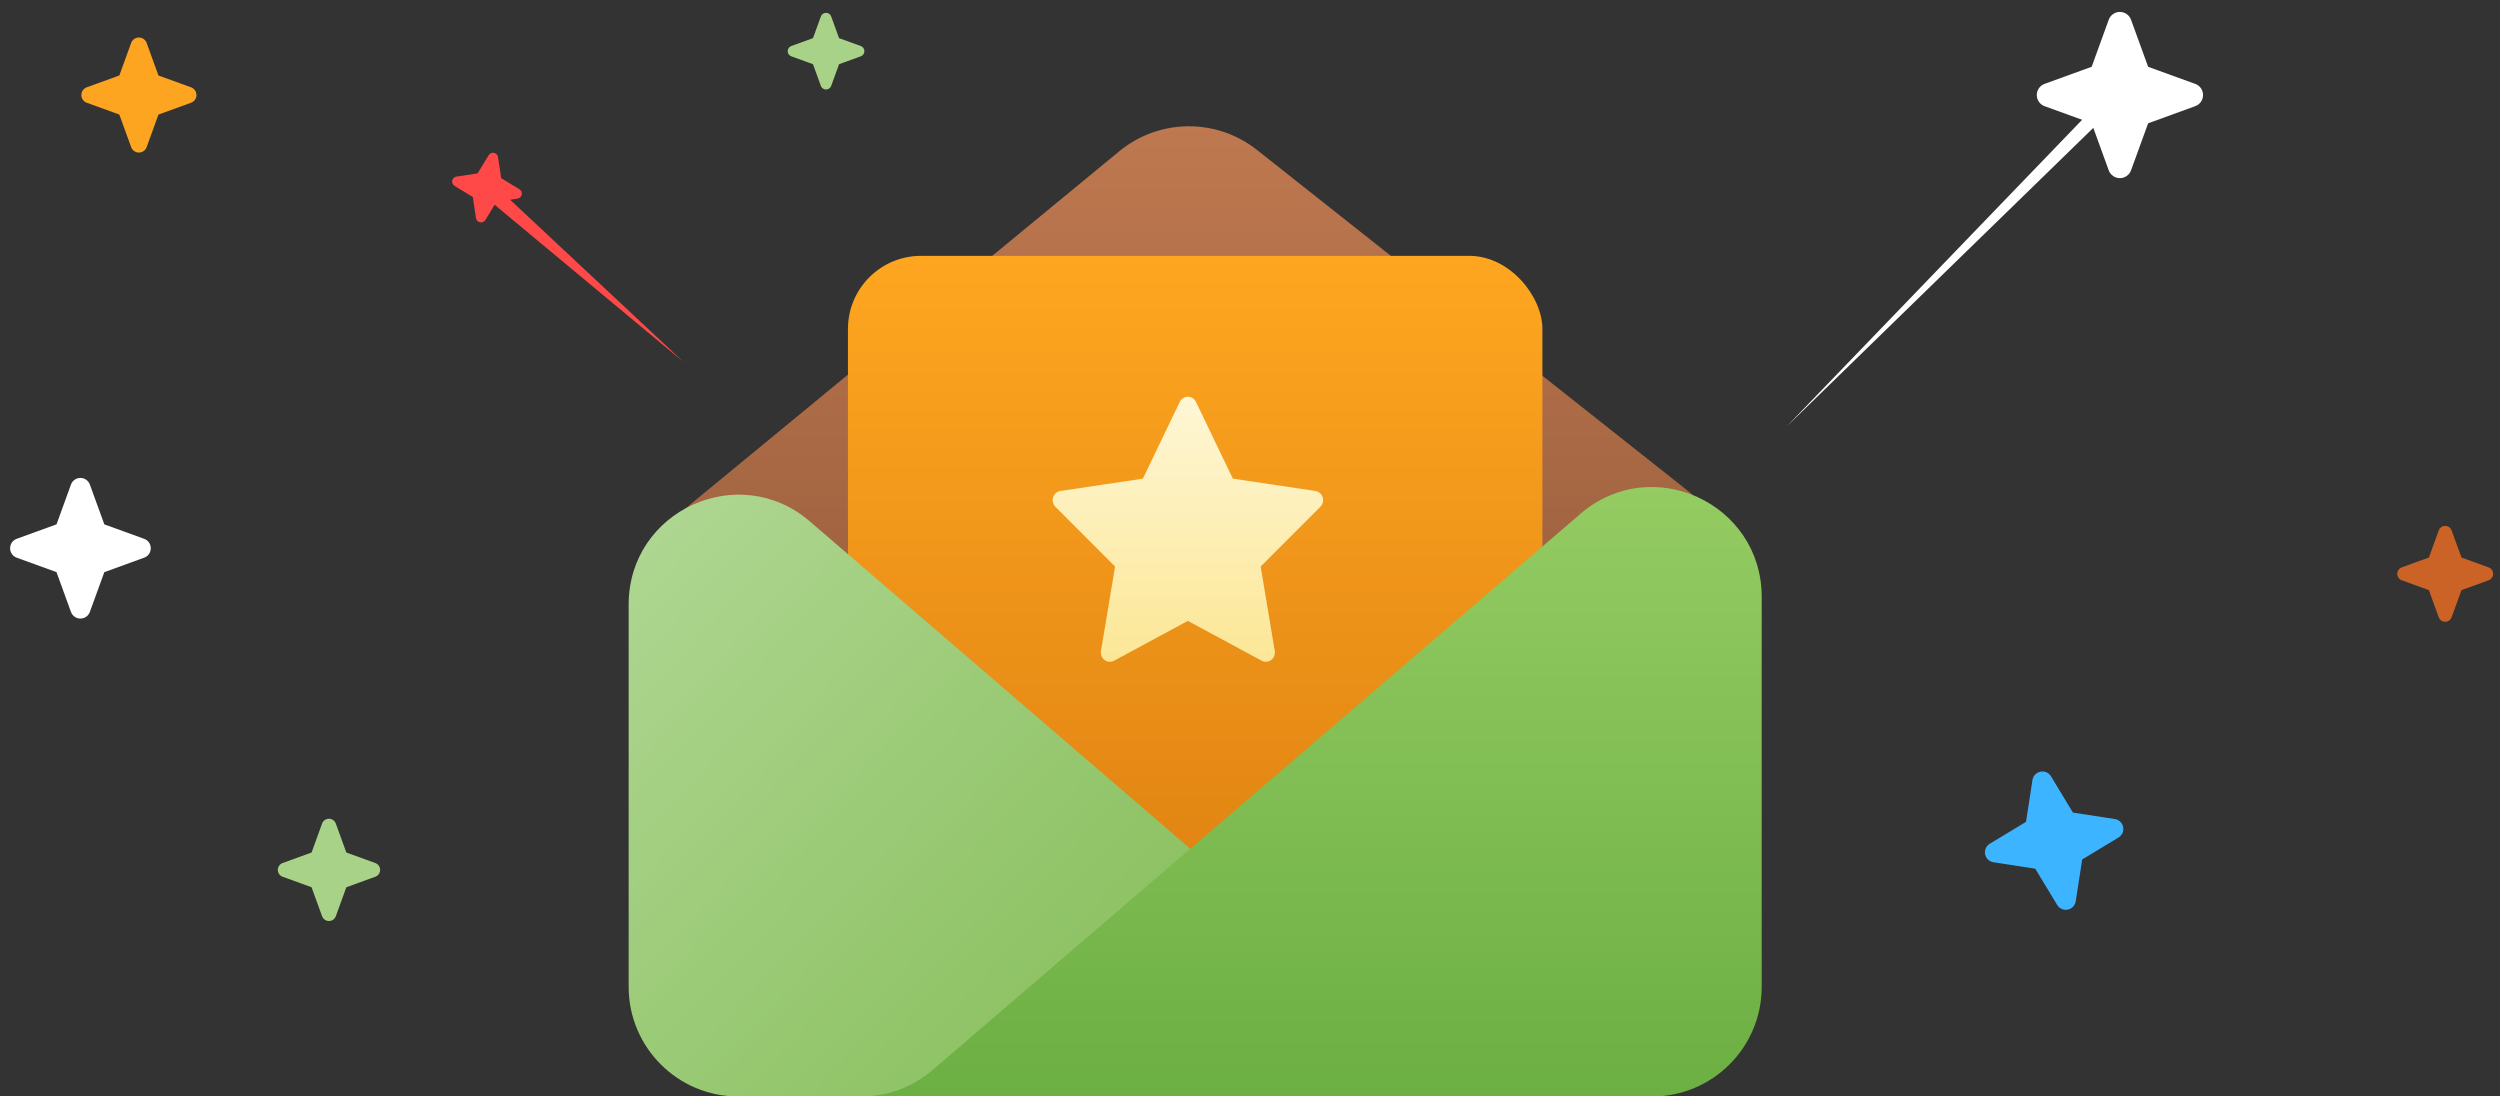 <svg width="342" height="150" viewBox="0 0 342 150" fill="none" xmlns="http://www.w3.org/2000/svg">
<rect x="0" y="0" width="342" height="150" fill="#333333" stroke="none"/>
<path d="M153.113 20.695C158.567 16.205 166.414 16.128 171.954 20.511L230.813 67.077C238.804 73.399 238.301 85.677 229.821 91.325L176.194 127.044C171.609 130.097 165.72 130.392 160.853 127.812L96.874 93.894C87.418 88.881 86.104 75.863 94.366 69.061L153.113 20.695Z" fill="url(#paint0_linear_584_191)"/>
<rect x="116" y="35" width="95" height="90" rx="10" fill="url(#paint1_linear_584_191)"/>
<g clip-path="url(#clip0_584_191)">
<path d="M163.605 54.974C163.503 54.762 163.346 54.584 163.151 54.46C162.955 54.335 162.73 54.269 162.5 54.269C162.271 54.269 162.045 54.335 161.85 54.46C161.655 54.584 161.497 54.762 161.395 54.974L156.346 65.479L145.056 67.164C144.828 67.198 144.614 67.297 144.438 67.449C144.262 67.601 144.131 67.801 144.06 68.026C143.989 68.251 143.981 68.492 144.036 68.721C144.091 68.951 144.208 69.16 144.373 69.325L152.542 77.502L150.613 89.052C150.575 89.285 150.6 89.524 150.687 89.743C150.774 89.961 150.918 90.151 151.104 90.29C151.29 90.428 151.51 90.511 151.739 90.528C151.969 90.546 152.198 90.497 152.402 90.387L162.5 84.933L172.599 90.387C172.803 90.497 173.032 90.546 173.261 90.528C173.491 90.511 173.711 90.428 173.897 90.29C174.083 90.151 174.227 89.961 174.314 89.743C174.4 89.524 174.426 89.285 174.387 89.052L172.458 77.5L180.628 69.325C180.793 69.16 180.909 68.951 180.965 68.721C181.02 68.492 181.012 68.251 180.94 68.026C180.869 67.801 180.738 67.601 180.562 67.449C180.386 67.297 180.172 67.198 179.945 67.164L168.655 65.479L163.605 54.974Z" fill="url(#paint2_linear_584_191)"/>
</g>
<path d="M86 82.695C86 69.867 101.059 62.958 110.784 71.325L180.782 131.557C181.703 132.349 182.782 132.935 183.948 133.277V133.277C193.412 136.051 191.409 150 181.548 150H101C92.716 150 86 143.284 86 135V82.695Z" fill="url(#paint3_linear_584_191)"/>
<path d="M117.803 150C121.388 150 124.854 148.716 127.574 146.381L216.229 70.267C225.957 61.915 241 68.827 241 81.648V135C241 143.284 234.284 150 226 150H86H117.803Z" fill="url(#paint4_linear_584_191)"/>
<path d="M20.625 75C20.627 75.282 20.541 75.558 20.38 75.789C20.218 76.02 19.988 76.195 19.723 76.289L14.271 78.272L12.289 83.723C12.191 83.986 12.016 84.213 11.785 84.373C11.555 84.533 11.281 84.619 11 84.619C10.719 84.619 10.445 84.533 10.215 84.373C9.985 84.213 9.809 83.986 9.711 83.723L7.728 78.266L2.277 76.289C2.014 76.191 1.787 76.016 1.627 75.785C1.467 75.555 1.381 75.281 1.381 75C1.381 74.719 1.467 74.445 1.627 74.215C1.787 73.984 2.014 73.809 2.277 73.711L7.734 71.728L9.711 66.277C9.809 66.014 9.985 65.787 10.215 65.627C10.445 65.467 10.719 65.381 11 65.381C11.281 65.381 11.555 65.467 11.785 65.627C12.016 65.787 12.191 66.014 12.289 66.277L14.272 71.734L19.723 73.711C19.988 73.805 20.218 73.98 20.38 74.211C20.541 74.442 20.627 74.718 20.625 75Z" fill="white"/>
<g clip-path="url(#clip1_584_191)">
<path d="M290.442 113.133C290.499 113.409 290.468 113.696 290.355 113.954C290.241 114.212 290.049 114.428 289.807 114.572L284.843 117.575L283.957 123.307C283.912 123.584 283.784 123.841 283.589 124.043C283.394 124.245 283.142 124.382 282.866 124.436C282.591 124.491 282.306 124.46 282.048 124.347C281.791 124.235 281.575 124.046 281.428 123.807L278.424 118.838L272.693 117.957C272.416 117.912 272.159 117.784 271.957 117.589C271.755 117.394 271.618 117.142 271.564 116.866C271.509 116.591 271.54 116.306 271.653 116.048C271.765 115.791 271.954 115.575 272.193 115.428L277.162 112.424L278.043 106.693C278.088 106.416 278.216 106.159 278.411 105.957C278.606 105.756 278.858 105.618 279.134 105.564C279.409 105.509 279.694 105.54 279.952 105.653C280.209 105.765 280.425 105.954 280.572 106.193L283.576 111.162L289.307 112.043C289.586 112.084 289.845 112.211 290.048 112.406C290.252 112.602 290.39 112.855 290.442 113.133Z" fill="#3DB4FF"/>
</g>
<path d="M26.875 13C26.877 13.231 26.807 13.456 26.674 13.645C26.542 13.834 26.354 13.977 26.137 14.055L21.676 15.677L20.055 20.137C19.975 20.352 19.831 20.538 19.642 20.669C19.454 20.8 19.23 20.87 19 20.87C18.77 20.87 18.546 20.8 18.358 20.669C18.169 20.538 18.025 20.352 17.945 20.137L16.323 15.672L11.863 14.055C11.648 13.975 11.462 13.831 11.331 13.642C11.2 13.454 11.13 13.23 11.13 13C11.13 12.77 11.2 12.546 11.331 12.358C11.462 12.169 11.648 12.025 11.863 11.945L16.328 10.323L17.945 5.863C18.025 5.648 18.169 5.462 18.358 5.331C18.546 5.2 18.77 5.13 19 5.13C19.23 5.13 19.454 5.2 19.642 5.331C19.831 5.462 19.975 5.648 20.055 5.863L21.677 10.328L26.137 11.945C26.354 12.023 26.542 12.166 26.674 12.355C26.807 12.544 26.877 12.769 26.875 13Z" fill="#FDA420"/>
<path d="M301.375 13C301.378 13.333 301.276 13.659 301.085 13.932C300.894 14.205 300.623 14.412 300.309 14.523L293.865 16.866L291.523 23.309C291.408 23.62 291.2 23.888 290.928 24.077C290.655 24.267 290.332 24.368 290 24.368C289.668 24.368 289.344 24.267 289.072 24.077C288.8 23.888 288.592 23.62 288.477 23.309L286.133 16.859L279.691 14.523C279.38 14.408 279.112 14.2 278.923 13.928C278.733 13.655 278.632 13.332 278.632 13C278.632 12.668 278.733 12.345 278.923 12.072C279.112 11.8 279.38 11.592 279.691 11.477L286.141 9.134L288.477 2.691C288.592 2.38 288.8 2.112 289.072 1.923C289.344 1.733 289.668 1.632 290 1.632C290.332 1.632 290.655 1.733 290.928 1.923C291.2 2.112 291.408 2.38 291.523 2.691L293.866 9.141L300.309 11.477C300.623 11.588 300.894 11.795 301.085 12.068C301.276 12.341 301.378 12.667 301.375 13Z" fill="white"/>
<path d="M52 119C52.001 119.205 51.939 119.406 51.821 119.574C51.704 119.742 51.537 119.869 51.343 119.937L47.378 121.379L45.937 125.344C45.866 125.535 45.738 125.7 45.571 125.817C45.403 125.933 45.204 125.996 45 125.996C44.795 125.996 44.596 125.933 44.429 125.817C44.261 125.7 44.133 125.535 44.062 125.344L42.62 121.375L38.656 119.937C38.465 119.866 38.3 119.739 38.183 119.571C38.066 119.403 38.004 119.204 38.004 119C38.004 118.796 38.066 118.597 38.183 118.429C38.3 118.261 38.465 118.134 38.656 118.062L42.625 116.621L44.062 112.656C44.133 112.465 44.261 112.3 44.429 112.183C44.596 112.067 44.795 112.004 45 112.004C45.204 112.004 45.403 112.067 45.571 112.183C45.738 112.3 45.866 112.465 45.937 112.656L47.379 116.625L51.343 118.062C51.537 118.131 51.704 118.258 51.821 118.426C51.939 118.594 52.001 118.795 52 119Z" fill="#A7D287"/>
<g clip-path="url(#clip2_584_191)">
<path d="M118.25 7C118.251 7.154 118.204 7.304 118.116 7.43C118.028 7.556 117.902 7.652 117.758 7.703L114.784 8.785L113.703 11.758C113.65 11.901 113.554 12.025 113.428 12.113C113.302 12.2 113.153 12.247 113 12.247C112.847 12.247 112.697 12.2 112.572 12.113C112.446 12.025 112.35 11.901 112.297 11.758L111.215 8.781L108.242 7.703C108.098 7.65 107.975 7.554 107.887 7.428C107.8 7.303 107.753 7.153 107.753 7C107.753 6.847 107.8 6.697 107.887 6.572C107.975 6.446 108.098 6.35 108.242 6.297L111.219 5.215L112.297 2.242C112.35 2.099 112.446 1.975 112.572 1.887C112.697 1.8 112.847 1.753 113 1.753C113.153 1.753 113.302 1.8 113.428 1.887C113.554 1.975 113.65 2.099 113.703 2.242L114.784 5.219L117.758 6.297C117.902 6.348 118.028 6.444 118.116 6.57C118.204 6.696 118.251 6.846 118.25 7Z" fill="#A7D287"/>
</g>
<g clip-path="url(#clip3_584_191)">
<path d="M341.062 78.5C341.064 78.692 341.005 78.88 340.895 79.038C340.785 79.195 340.628 79.314 340.447 79.379L336.73 80.731L335.379 84.447C335.312 84.627 335.192 84.781 335.035 84.891C334.878 85 334.691 85.058 334.5 85.058C334.309 85.058 334.122 85 333.965 84.891C333.808 84.781 333.688 84.627 333.621 84.447L332.269 80.727L328.553 79.379C328.373 79.312 328.219 79.192 328.109 79.035C328 78.878 327.941 78.691 327.941 78.5C327.941 78.309 328 78.122 328.109 77.965C328.219 77.808 328.373 77.688 328.553 77.621L332.273 76.269L333.621 72.553C333.688 72.373 333.808 72.219 333.965 72.109C334.122 72 334.309 71.942 334.5 71.942C334.691 71.942 334.878 72 335.035 72.109C335.192 72.219 335.312 72.373 335.379 72.553L336.731 76.273L340.447 77.621C340.628 77.686 340.785 77.805 340.895 77.962C341.005 78.12 341.064 78.308 341.062 78.5Z" fill="#CC6326"/>
</g>
<path d="M244.395 58.365L287.905 13.198L289.301 14.631L244.395 58.365Z" fill="white"/>
<path d="M93.493 49.511L67 27.46L68.366 26L93.493 49.511Z" fill="#FF4949"/>
<g clip-path="url(#clip4_584_191)">
<path d="M71.377 26.622C71.35 26.761 71.281 26.889 71.178 26.987C71.075 27.085 70.944 27.148 70.803 27.169L67.912 27.605L66.39 30.101C66.315 30.221 66.206 30.316 66.076 30.372C65.946 30.428 65.802 30.444 65.664 30.416C65.525 30.388 65.398 30.318 65.3 30.216C65.202 30.114 65.138 29.984 65.116 29.844L64.68 26.951L62.184 25.431C62.063 25.356 61.969 25.247 61.912 25.117C61.856 24.987 61.841 24.843 61.869 24.705C61.897 24.566 61.967 24.439 62.069 24.341C62.171 24.243 62.301 24.179 62.44 24.157L65.334 23.721L66.854 21.225C66.928 21.104 67.038 21.01 67.168 20.953C67.297 20.897 67.441 20.882 67.58 20.91C67.719 20.938 67.846 21.008 67.943 21.11C68.041 21.212 68.106 21.342 68.128 21.481L68.564 24.375L71.06 25.895C71.182 25.968 71.278 26.077 71.335 26.207C71.392 26.338 71.407 26.483 71.377 26.622Z" fill="#FF4949"/>
</g>
<defs>
<linearGradient id="paint0_linear_584_191" x1="162" y1="13" x2="162" y2="132" gradientUnits="userSpaceOnUse">
<stop stop-color="#C17A51"/>
<stop offset="1" stop-color="#855032"/>
</linearGradient>
<linearGradient id="paint1_linear_584_191" x1="163.5" y1="35" x2="163.5" y2="125" gradientUnits="userSpaceOnUse">
<stop stop-color="#FEA620"/>
<stop offset="1" stop-color="#DF8212"/>
</linearGradient>
<linearGradient id="paint2_linear_584_191" x1="162.5" y1="54.269" x2="162.5" y2="90.532" gradientUnits="userSpaceOnUse">
<stop stop-color="#FEF6D5"/>
<stop offset="1" stop-color="#FCE796"/>
</linearGradient>
<linearGradient id="paint3_linear_584_191" x1="86" y1="62.931" x2="170.016" y2="143.179" gradientUnits="userSpaceOnUse">
<stop stop-color="#B1D895"/>
<stop offset="1" stop-color="#85BD58"/>
</linearGradient>
<linearGradient id="paint4_linear_584_191" x1="164.692" y1="49.863" x2="164.692" y2="150" gradientUnits="userSpaceOnUse">
<stop stop-color="#9CD168"/>
<stop offset="1" stop-color="#6CAF43"/>
</linearGradient>
<clipPath id="clip0_584_191">
<rect width="37" height="38" fill="white" transform="translate(144 53)"/>
</clipPath>
<clipPath id="clip1_584_191">
<rect width="22" height="22" fill="white" transform="translate(268.075 106.343) rotate(-11.188)"/>
</clipPath>
<clipPath id="clip2_584_191">
<rect width="12" height="12" fill="white" transform="translate(107 1)"/>
</clipPath>
<clipPath id="clip3_584_191">
<rect width="15" height="15" fill="white" transform="translate(327 71)"/>
</clipPath>
<clipPath id="clip4_584_191">
<rect width="11.089" height="11.089" fill="white" transform="translate(62.282 19.132) rotate(11.398)"/>
</clipPath>
</defs>
</svg>
